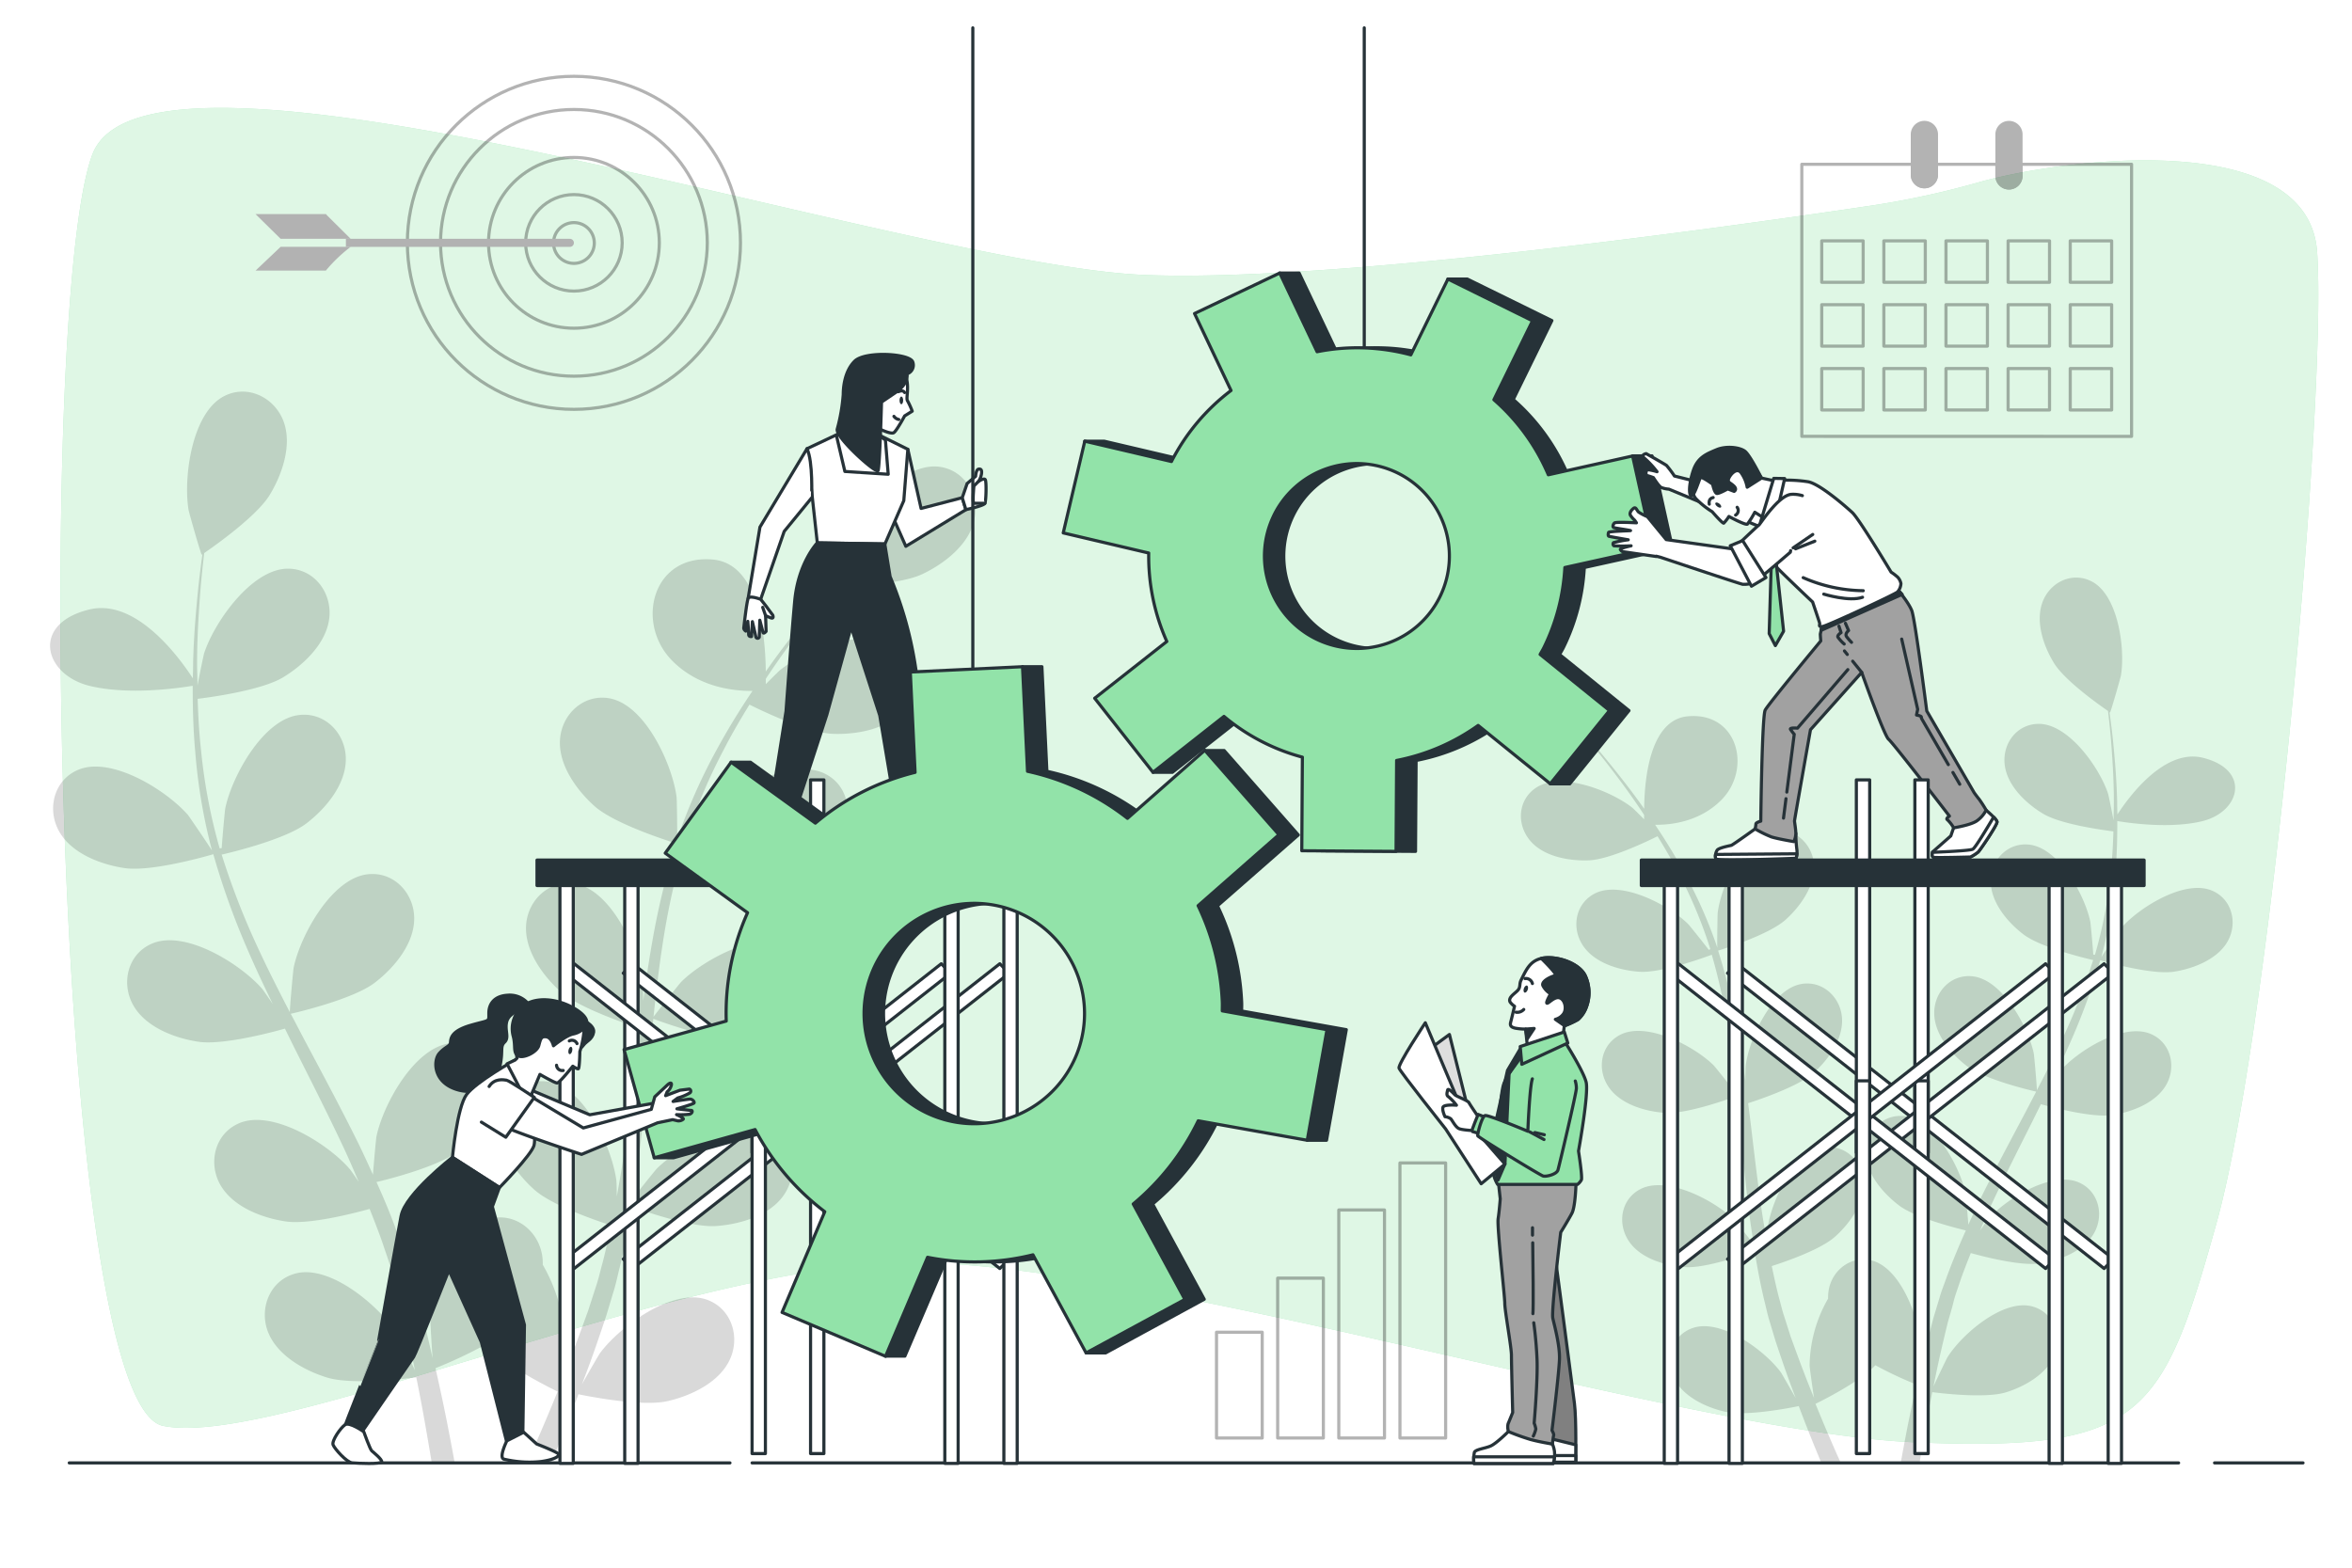 <svg class="animated" id="freepik_stories-forming-team-leadership" xmlns="http://www.w3.org/2000/svg" viewBox="0 0 750 500" version="1.1" xmlns:xlink="http://www.w3.org/1999/xlink" xmlns:svgjs="http://svgjs.com/svgjs"><style>svg#freepik_stories-forming-team-leadership:not(.animated) .animable {opacity: 0;}svg#freepik_stories-forming-team-leadership.animated #freepik--Calendar--inject-197 {animation: 1.5s Infinite  linear heartbeat;animation-delay: 0s;}svg#freepik_stories-forming-team-leadership.animated #freepik--Chart--inject-197 {animation: 1.5s Infinite  linear shake;animation-delay: 0s;}svg#freepik_stories-forming-team-leadership.animated #freepik--Target--inject-197 {animation: 1.5s Infinite  linear shake;animation-delay: 0s;}svg#freepik_stories-forming-team-leadership.animated #freepik--Gears--inject-197 {animation: 6s Infinite  linear wind;animation-delay: 0s;}            @keyframes heartbeat {                0% {                    transform: scale(1);                }                10% {                    transform: scale(1.1);                }                30% {                    transform: scale(1);                }                40% {                    transform: scale(1);                }                50% {                    transform: scale(1.1);                }                60% {                    transform: scale(1);                }                100% {                    transform: scale(1);                }            }                    @keyframes shake {                10%, 90% {                    transform: translate3d(-1px, 0, 0);                  }                  20%, 80% {                    transform: translate3d(2px, 0, 0);                  }                  30%, 50%, 70% {                    transform: translate3d(-4px, 0, 0);                  }                  40%, 60% {                    transform: translate3d(4px, 0, 0);                  }            }                    @keyframes wind {                0% {                    transform: rotate( 0deg );                }                25% {                    transform: rotate( 1deg );                }                75% {                    transform: rotate( -1deg );                }            }        </style><g id="freepik--background-simple--inject-197" class="animable" style="transform-origin: 379.261px 247.446px;"><path d="M631.07,58.11a274.72,274.72,0,0,1-34.19,7.44c-52.46,7.81-173.38,24.54-232,22.14C288.8,84.57,47.69,1.38,29.48,49.21S16.62,447.48,52,454.76s160.74-49.91,234.68-52S537.42,456.84,610.28,460s79.3-8.32,96.45-69.67S742.09,127.2,738.88,80.41C736.14,40.63,658.31,50.44,631.07,58.11Z" style="fill: rgb(146, 227, 169); transform-origin: 379.261px 247.446px;" id="el4ptrhvf5hon" class="animable"></path><g id="elmiwr5j6ph3"><path d="M631.07,58.11a274.72,274.72,0,0,1-34.19,7.44c-52.46,7.81-173.38,24.54-232,22.14C288.8,84.57,47.69,1.38,29.48,49.21S16.62,447.48,52,454.76s160.74-49.91,234.68-52S537.42,456.84,610.28,460s79.3-8.32,96.45-69.67S742.09,127.2,738.88,80.41C736.14,40.63,658.31,50.44,631.07,58.11Z" style="fill: rgb(255, 255, 255); opacity: 0.7; transform-origin: 379.261px 247.446px;" class="animable"></path></g></g><g id="freepik--Plants--inject-197" class="animable animator-active" style="transform-origin: 364.351px 295.776px;"><g id="elw5pqcd616pc"><path d="M28.76,218.8c12.33,2.93,27.91.72,32.69-.08,0,6.62.14,13.59.79,20.84a178.47,178.47,0,0,0,5.27,31.37c0,.12.08.25.11.37C65.8,268.43,60.43,260.59,60,260c-6.77-7.83-24.46-19-35.13-14.45-7.69,3.27-9.94,12.47-6.08,19.49,3.94,7.17,13.38,10.72,21,11.84,8.63,1.25,26.79-4,28.23-4.44A243.26,243.26,0,0,0,79,303c2.5,5.78,5.2,11.53,8,17.25-1.65-2.42-3.15-4.58-3.39-4.86-6.78-7.83-24.47-19-35.14-14.44-7.68,3.26-9.93,12.47-6.07,19.49,3.94,7.17,13.37,10.72,21,11.83s23.34-3,27.45-4.21c1.08,2.19,2.15,4.39,3.24,6.57,5.26,10.47,10.55,20.89,15.43,31.28,1.72,3.66,3.28,7.32,4.86,11-1.48-2.16-2.74-4-3-4.21-6.77-7.83-24.46-19-35.13-14.45-7.68,3.27-9.94,12.47-6.08,19.49,4,7.18,13.38,10.72,21,11.84,7.41,1.08,21.82-2.65,26.7-4,1.5,3.8,3,7.6,4.29,11.35.82,2.58,1.79,5,2.46,7.65s1.44,5.17,2.16,7.71c1.18,4.95,2.44,10.06,3.48,14.92.75,3.37,1.39,6.6,2.06,9.86-1.67-3.67-5.09-10.77-5.45-11.33-5.5-8.76-21.3-22.46-32.53-19.59-8.1,2.06-11.72,10.81-9,18.34,2.81,7.69,11.6,12.62,19,14.88,8.14,2.49,26.16.22,28.41-.08,1.08,5.38,2.08,10.63,2.94,15.6q1.08,6.12,2,11.75H145q-1.11-6.19-2.45-13c-1.08-5.48-2.34-11.3-3.68-17.27a149.73,149.73,0,0,0,15.85-7.46c5.93,6.43,21.13,14,23.1,14.9-2.07,5.09-4.13,10-6.15,14.64-1.23,2.84-2.44,5.55-3.63,8.2h7.67c.76-1.81,1.52-3.64,2.29-5.53,2.12-5.16,4.29-10.71,6.46-16.43,2.18.45,20,4.08,28.34,2.2,7.54-1.7,16.67-6,20-13.43,3.3-7.3.34-16.3-7.57-19-11-3.69-27.77,8.79-33.91,17.12-.36.49-3.7,6.26-5.75,9.94.88-2.34,1.75-4.61,2.62-7,1.75-4.78,3.36-9.6,5.11-14.79q1.14-3.8,2.3-7.67c.82-2.54,1.36-5.34,2.06-8,1.5-6.27,2.71-12.7,3.78-19.21,4.19,1.52,19.15,6.73,26.9,6.18s17.38-3.37,21.85-10.23c4.37-6.71,2.81-16.06-4.61-19.89-10.31-5.31-28.78,4.48-36.11,11.79-.46.45-5.14,6.28-7.64,9.53.61-3.91,1.25-7.82,1.74-11.8,1.43-11.49,2.51-23.17,3.65-34.82.34-3.56.73-7.11,1.11-10.67,1.48.56,19.12,7.13,27.8,6.52,7.71-.54,17.39-3.38,21.85-10.23s2.82-16.07-4.61-19.89c-10.3-5.32-28.77,4.48-36.11,11.78-.55.55-7.26,9-8.87,11.17.83-7.83,1.73-15.63,2.92-23.27a241.66,241.66,0,0,1,6.69-30.62c.69.26,19.07,7.2,28,6.58,7.71-.54,17.39-3.38,21.85-10.24,4.37-6.71,2.81-16.06-4.61-19.88-10.3-5.32-28.77,4.48-36.11,11.78-.48.48-5.6,6.87-8,10l-.59-.3a176.78,176.78,0,0,1,12.16-29.07c2.64-5.16,5.45-9.94,8.29-14.54,3.29,1.65,18.41,9,26.47,9.31,7.73.31,17.65-1.44,22.85-7.77s4.56-15.65-2.4-20.27c-9.66-6.42-29.09,1.29-37.19,7.74-.3.25-2.34,2.26-4.53,4.46,0-.48,0-1,0-1.68.32-.5.65-1,1-1.5,4.85-7.3,9.74-13.69,14.11-19.31,2.52-3.18,4.86-6,7.07-8.62,4.07-.08,20.47-.57,27.65-3.94,7-3.29,15-9.42,16.69-17.42,1.66-7.84-3.17-16-11.47-16.89-11.53-1.24-25.22,14.55-29.44,24-.36.82-4.58,14.25-4.37,14.25h.25c-2.18,2.47-4.49,5.15-7,8.13-4.48,5.51-9.5,11.77-14.49,18.95-.1-11.15-2.07-34.3-16.78-35.7-19.43-1.85-25,20.34-12.95,32.37,8.43,8.43,19.57,9.58,25.49,9.52-3.73,5.55-7.47,11.53-11,18a179.46,179.46,0,0,0-12.92,29.07c0,.11-.06.24-.1.36.06-3.39-.09-12.89-.19-13.62-1.33-10.27-9.93-29.32-21.33-31.43-8.21-1.52-15.17,4.92-15.82,12.91-.67,8.15,5.24,16.31,11,21.47,6.5,5.8,24.55,11.43,26,11.87a242.05,242.05,0,0,0-7.62,31.49c-1.11,6.21-2,12.49-2.88,18.8,0-2.94-.1-5.57-.15-5.93-1.33-10.27-9.94-29.32-21.33-31.43-8.22-1.52-15.17,4.91-15.83,12.9-.67,8.16,5.25,16.32,11,21.47s21.14,10.33,25.2,11.63c-.29,2.42-.62,4.84-.91,7.26-1.39,11.64-2.72,23.25-4.39,34.61-.58,4-1.3,7.92-2,11.84,0-2.61-.09-4.81-.14-5.14-1.33-10.27-9.93-29.32-21.33-31.43-8.22-1.51-15.17,4.92-15.83,12.91-.66,8.15,5.25,16.32,11,21.47,5.58,5,19.65,9.82,24.48,11.39-.85,4-1.69,8-2.69,11.83-.74,2.6-1.27,5.16-2.16,7.73l-2.46,7.62c-1.75,4.79-3.51,9.74-5.33,14.37-1.24,3.22-2.48,6.28-3.72,9.36.63-4,1.69-11.79,1.71-12.45a53.27,53.27,0,0,0-7.14-25.92,16.24,16.24,0,0,0-.19-3c-1.28-7.91-8.71-13.79-16.78-11.64-11.2,3-18.31,22.65-18.84,33,0,.61.37,7.26.69,11.46-.56-2.44-1.08-4.81-1.69-7.31-1.18-5-2.49-9.87-3.89-15.16q-1.16-3.79-2.32-7.66c-.72-2.58-1.81-5.21-2.71-7.84C125.28,389,122.75,383,120.05,377c4.34-1,19.68-5,25.84-9.67s12.64-12.41,12.59-20.59c-.06-8-6.52-14.95-14.82-14-11.53,1.25-21.53,19.61-23.62,29.75-.13.63-.81,8.07-1.11,12.17-1.65-3.61-3.27-7.21-5.06-10.81-5.15-10.37-10.68-20.71-16.16-31-1.68-3.16-3.31-6.34-5-9.51,1.55-.35,19.89-4.61,26.79-9.91,6.14-4.7,12.64-12.4,12.58-20.59-.05-8-6.51-14.94-14.81-14-11.53,1.25-21.53,19.61-23.62,29.75-.16.76-1.13,11.47-1.24,14.21-3.63-7-7.18-14-10.4-21a241.53,241.53,0,0,1-11.32-29.23c.72-.16,19.88-4.51,27-9.94,6.14-4.7,12.64-12.4,12.58-20.59,0-8-6.51-14.94-14.81-14-11.53,1.25-21.53,19.61-23.62,29.75-.14.66-.88,8.83-1.15,12.72l-.65.07a177,177,0,0,1-5.9-31c-.65-5.76-.94-11.3-1.11-16.69,3.65-.45,20.32-2.67,27.22-6.85,6.61-4,13.93-10.94,14.77-19.08.82-8-4.84-15.57-13.19-15.59-11.59,0-23.55,17.13-26.74,27-.17.53-1.33,6.17-2.12,10.29,0-2.43-.13-4.95-.12-7.28,0-8.77.58-16.8,1.12-23.9.35-4,.74-7.68,1.14-11.09,3.36-2.3,16.76-11.77,20.89-18.53,4-6.6,7.31-16.13,4.31-23.74-2.94-7.46-11.47-11.6-18.88-7.76-10.3,5.32-13,26-11.31,36.26.15.88,4,14.42,4.22,14.3l.2-.14c-.45,3.27-.9,6.78-1.31,10.63-.71,7.1-1.44,15.14-1.65,23.94,0,1.62-.06,3.28-.08,5-4.42-6.81-18.36-25.91-33.42-21.86C9.82,199.15,14,215.29,28.76,218.8Z" style="opacity: 0.15; transform-origin: 163.503px 295.776px;" class="animable"></path></g><g id="elwewb0in5h8b"><path d="M702.16,261.93c-10.18,2.43-23,.6-27-.06,0,5.47-.12,11.23-.66,17.22a148.1,148.1,0,0,1-4.34,25.9c0,.1-.07.2-.1.3,1.51-2.36,5.94-8.84,6.33-9.3,5.6-6.46,20.21-15.67,29-11.92,6.35,2.69,8.21,10.29,5,16.09s-11.05,8.86-17.37,9.78c-7.12,1-22.12-3.31-23.31-3.67a200.43,200.43,0,0,1-9.1,25.17c-2.06,4.78-4.29,9.53-6.58,14.26,1.37-2,2.61-3.79,2.8-4,5.6-6.47,20.21-15.67,29-11.93,6.35,2.7,8.21,10.3,5,16.1s-11,8.85-17.37,9.77-19.27-2.51-22.66-3.47c-.9,1.8-1.78,3.62-2.68,5.42-4.34,8.64-8.72,17.26-12.74,25.83-1.43,3-2.71,6.05-4,9.08,1.21-1.78,2.25-3.27,2.43-3.48,5.6-6.47,20.21-15.67,29-11.93,6.35,2.7,8.21,10.3,5,16.1s-11,8.85-17.37,9.77c-6.12.89-18-2.19-22-3.31-1.24,3.14-2.49,6.28-3.54,9.38-.68,2.13-1.48,4.14-2,6.31s-1.19,4.27-1.78,6.37c-1,4.09-2,8.31-2.88,12.32-.62,2.79-1.15,5.46-1.7,8.14,1.38-3,4.2-8.88,4.5-9.35,4.55-7.24,17.59-18.55,26.87-16.18,6.68,1.7,9.67,8.93,7.4,15.15s-9.58,10.42-15.69,12.29c-6.72,2.05-21.61.18-23.46-.07-.9,4.45-1.72,8.78-2.43,12.88-.6,3.38-1.14,6.61-1.63,9.71h-6q.92-5.13,2-10.75c.89-4.52,1.93-9.33,3-14.26a122.81,122.81,0,0,1-13.09-6.16c-4.9,5.31-17.46,11.52-19.09,12.31,1.71,4.2,3.42,8.27,5.08,12.09,1,2.34,2,4.58,3,6.77H580.8q-.93-2.24-1.89-4.57c-1.75-4.26-3.54-8.84-5.33-13.57-1.81.38-16.54,3.37-23.41,1.82-6.23-1.41-13.77-4.93-16.56-11.09s-.29-13.46,6.25-15.66c9.08-3.05,22.93,7.26,28,14.14.3.41,3,5.17,4.74,8.21-.72-1.94-1.44-3.81-2.16-5.81-1.45-3.95-2.78-7.93-4.22-12.21q-.94-3.13-1.9-6.34c-.68-2.1-1.12-4.41-1.7-6.63-1.24-5.18-2.24-10.49-3.12-15.87-3.46,1.26-15.82,5.56-22.21,5.11s-14.36-2.79-18-8.45-2.33-13.26,3.81-16.43c8.5-4.38,23.76,3.71,29.82,9.74.38.37,4.24,5.19,6.31,7.87-.51-3.23-1-6.45-1.44-9.74-1.18-9.5-2.08-19.14-3-28.76-.29-2.95-.61-5.88-.92-8.82-1.22.47-15.8,5.89-23,5.39-6.37-.45-14.36-2.79-18.05-8.45s-2.32-13.27,3.81-16.43c8.5-4.39,23.76,3.7,29.82,9.73.46.46,6,7.4,7.33,9.23-.69-6.47-1.43-12.91-2.42-19.22a201.15,201.15,0,0,0-5.51-25.29c-.58.22-15.76,5.95-23.1,5.43-6.37-.44-14.36-2.78-18.05-8.45S502.37,288.2,508.5,285c8.51-4.39,23.76,3.7,29.82,9.73.4.39,4.63,5.67,6.58,8.23l.49-.25a146.29,146.29,0,0,0-10-24c-2.18-4.26-4.5-8.21-6.84-12-2.72,1.36-15.21,7.42-21.87,7.69-6.38.25-14.58-1.2-18.87-6.42s-3.76-12.93,2-16.74c8-5.3,24,1.07,30.72,6.39.25.2,1.93,1.86,3.74,3.68,0-.4,0-.86,0-1.39l-.8-1.23c-4-6-8-11.31-11.66-16-2.08-2.63-4-5-5.84-7.12-3.36-.06-16.91-.47-22.83-3.25s-12.39-7.78-13.79-14.39,2.62-13.22,9.48-13.95c9.52-1,20.83,12,24.31,19.83.3.67,3.78,11.77,3.61,11.77h-.2c1.8,2,3.7,4.26,5.74,6.72,3.7,4.55,7.84,9.73,12,15.65.08-9.2,1.71-28.33,13.86-29.49,16-1.52,20.62,16.81,10.69,26.74-7,7-16.16,7.91-21.05,7.86,3.08,4.59,6.17,9.53,9.05,14.88a147,147,0,0,1,10.67,24c0,.09.05.2.09.3-.05-2.81.07-10.65.15-11.25,1.1-8.48,8.2-24.22,17.62-26,6.78-1.25,12.53,4.06,13.07,10.66s-4.34,13.48-9.1,17.73c-5.37,4.8-20.28,9.44-21.47,9.81a200.32,200.32,0,0,1,6.3,26c.92,5.12,1.68,10.31,2.38,15.52,0-2.43.08-4.6.12-4.9,1.1-8.48,8.21-24.21,17.62-25.95,6.78-1.26,12.53,4.06,13.07,10.65.55,6.74-4.33,13.48-9.1,17.73s-17.46,8.54-20.82,9.61c.25,2,.52,4,.76,6,1.15,9.61,2.25,19.2,3.62,28.58.48,3.3,1.08,6.54,1.66,9.78,0-2.16.08-4,.12-4.25,1.1-8.48,8.2-24.21,17.62-25.95,6.78-1.26,12.53,4.06,13.07,10.65s-4.34,13.48-9.1,17.74-16.23,8.11-20.22,9.4c.7,3.3,1.4,6.61,2.22,9.78.62,2.15,1.06,4.26,1.79,6.38l2,6.3c1.44,3.95,2.9,8,4.4,11.86,1,2.66,2.05,5.19,3.07,7.73-.52-3.29-1.39-9.74-1.41-10.28a44,44,0,0,1,5.9-21.4,14.05,14.05,0,0,1,.16-2.51c1-6.53,7.19-11.39,13.85-9.61,9.26,2.46,15.12,18.7,15.56,27.24,0,.5-.3,6-.57,9.46.47-2,.9-4,1.4-6,1-4.1,2.06-8.15,3.22-12.52l1.91-6.33c.59-2.13,1.49-4.3,2.24-6.47,1.83-5,3.92-10,6.15-15-3.58-.85-16.26-4.08-21.35-8S595,374.33,595,367.58s5.38-12.35,12.24-11.6c9.52,1,17.78,16.19,19.51,24.57.1.52.67,6.66.91,10.05,1.36-3,2.71-6,4.18-8.93,4.25-8.56,8.83-17.1,13.35-25.64,1.39-2.62,2.74-5.24,4.1-7.86-1.28-.29-16.42-3.81-22.12-8.18-5.07-3.89-10.44-10.25-10.39-17s5.38-12.34,12.23-11.6c9.52,1,17.78,16.2,19.51,24.57.13.63.93,9.48,1,11.74,3-5.77,5.93-11.55,8.59-17.36a197.9,197.9,0,0,0,9.35-24.14c-.6-.13-16.42-3.73-22.26-8.21-5.07-3.88-10.44-10.24-10.39-17s5.38-12.35,12.24-11.6c9.52,1,17.77,16.19,19.5,24.57.12.55.73,7.29.95,10.5l.54.06A145.17,145.17,0,0,0,673,278.94c.54-4.75.78-9.33.92-13.78-3-.37-16.78-2.2-22.48-5.66-5.46-3.3-11.5-9-12.2-15.76s4-12.86,10.89-12.87c9.57,0,19.45,14.15,22.09,22.28.14.44,1.1,5.1,1.75,8.5,0-2,.1-4.09.09-6,0-7.24-.47-13.87-.92-19.73-.28-3.34-.61-6.35-.94-9.16-2.77-1.9-13.84-9.72-17.25-15.31s-6-13.32-3.56-19.6,9.47-9.58,15.6-6.41c8.5,4.39,10.74,21.51,9.33,30-.12.73-3.33,11.91-3.48,11.81l-.17-.12c.38,2.7.75,5.6,1.09,8.78.58,5.87,1.18,12.5,1.35,19.77,0,1.34.06,2.71.08,4.09,3.64-5.63,15.16-21.4,27.59-18C717.81,245.71,714.34,259,702.16,261.93Z" style="opacity: 0.15; transform-origin: 590.902px 325.409px;" class="animable"></path></g></g><g id="freepik--Calendar--inject-197" class="animable" style="transform-origin: 627.135px 89.108px;"><g id="eluhqlke1y97f"><g style="opacity: 0.3; transform-origin: 627.135px 89.108px;" class="animable"><path d="M679.71,52.4v86.77H574.56V52.4H609.8v3.51a3.85,3.85,0,0,0,7.69,0V52.4h19.29v3.51a3.84,3.84,0,1,0,7.67,0V52.4Z" style="fill: none; stroke: rgb(0, 0, 0); stroke-linecap: round; stroke-linejoin: round; transform-origin: 627.135px 95.785px;" id="elceosm8mrk65" class="animable"></path><rect x="580.91" y="76.82" width="13.21" height="13.21" style="fill: none; stroke: rgb(0, 0, 0); stroke-linecap: round; stroke-linejoin: round; transform-origin: 587.515px 83.425px;" id="elm9a72yu1y3q" class="animable"></rect><rect x="600.72" y="76.82" width="13.21" height="13.21" style="fill: none; stroke: rgb(0, 0, 0); stroke-linecap: round; stroke-linejoin: round; transform-origin: 607.325px 83.425px;" id="el55q99gzfkuq" class="animable"></rect><rect x="620.53" y="76.82" width="13.21" height="13.21" style="fill: none; stroke: rgb(0, 0, 0); stroke-linecap: round; stroke-linejoin: round; transform-origin: 627.135px 83.425px;" id="eltlqc3aryysb" class="animable"></rect><rect x="640.34" y="76.82" width="13.21" height="13.21" style="fill: none; stroke: rgb(0, 0, 0); stroke-linecap: round; stroke-linejoin: round; transform-origin: 646.945px 83.425px;" id="elrb1uztsemfq" class="animable"></rect><rect x="660.15" y="76.82" width="13.21" height="13.21" style="fill: none; stroke: rgb(0, 0, 0); stroke-linecap: round; stroke-linejoin: round; transform-origin: 666.755px 83.425px;" id="elefwk91wuf5" class="animable"></rect><rect x="580.91" y="97.18" width="13.21" height="13.21" style="fill: none; stroke: rgb(0, 0, 0); stroke-linecap: round; stroke-linejoin: round; transform-origin: 587.515px 103.785px;" id="el5p1mtvusor" class="animable"></rect><rect x="600.72" y="97.18" width="13.21" height="13.21" style="fill: none; stroke: rgb(0, 0, 0); stroke-linecap: round; stroke-linejoin: round; transform-origin: 607.325px 103.785px;" id="elcs5gfl10fz4" class="animable"></rect><rect x="620.53" y="97.18" width="13.21" height="13.21" style="fill: none; stroke: rgb(0, 0, 0); stroke-linecap: round; stroke-linejoin: round; transform-origin: 627.135px 103.785px;" id="el8eus5dnd8za" class="animable"></rect><rect x="640.34" y="97.18" width="13.21" height="13.21" style="fill: none; stroke: rgb(0, 0, 0); stroke-linecap: round; stroke-linejoin: round; transform-origin: 646.945px 103.785px;" id="elcx771i7e98" class="animable"></rect><rect x="660.15" y="97.18" width="13.21" height="13.21" style="fill: none; stroke: rgb(0, 0, 0); stroke-linecap: round; stroke-linejoin: round; transform-origin: 666.755px 103.785px;" id="elxusjuv6wqb9" class="animable"></rect><rect x="580.91" y="117.54" width="13.21" height="13.21" style="fill: none; stroke: rgb(0, 0, 0); stroke-linecap: round; stroke-linejoin: round; transform-origin: 587.515px 124.145px;" id="elcxlpz1vmaeh" class="animable"></rect><rect x="600.72" y="117.54" width="13.21" height="13.21" style="fill: none; stroke: rgb(0, 0, 0); stroke-linecap: round; stroke-linejoin: round; transform-origin: 607.325px 124.145px;" id="elm4o7k75qoca" class="animable"></rect><rect x="620.53" y="117.54" width="13.21" height="13.21" style="fill: none; stroke: rgb(0, 0, 0); stroke-linecap: round; stroke-linejoin: round; transform-origin: 627.135px 124.145px;" id="elev20fyd992w" class="animable"></rect><rect x="640.34" y="117.54" width="13.21" height="13.21" style="fill: none; stroke: rgb(0, 0, 0); stroke-linecap: round; stroke-linejoin: round; transform-origin: 646.945px 124.145px;" id="elkn95ikdsl2" class="animable"></rect><rect x="660.15" y="117.54" width="13.21" height="13.21" style="fill: none; stroke: rgb(0, 0, 0); stroke-linecap: round; stroke-linejoin: round; transform-origin: 666.755px 124.145px;" id="eltofbza67k3j" class="animable"></rect><path d="M617.49,42.7V55.91a3.85,3.85,0,0,1-7.69,0V42.7a3.85,3.85,0,0,1,7.69,0Z" style="stroke: rgb(0, 0, 0); stroke-linecap: round; stroke-linejoin: round; transform-origin: 613.645px 49.305px;" id="elnkfxrtgzl1n" class="animable"></path><path d="M644.45,42.7V55.91a3.84,3.84,0,1,1-7.67,0V42.7a3.84,3.84,0,0,1,7.67,0Z" style="stroke: rgb(0, 0, 0); stroke-linecap: round; stroke-linejoin: round; transform-origin: 640.615px 49.501px;" id="el2qdtahrdzdk" class="animable"></path></g></g></g><g id="freepik--Chart--inject-197" class="animable" style="transform-origin: 424.45px 414.775px;"><g id="elrtiq8lqq4lp"><g style="opacity: 0.3; transform-origin: 424.45px 414.775px;" class="animable"><rect x="387.92" y="424.9" width="14.57" height="33.74" style="fill: none; stroke: rgb(0, 0, 0); stroke-linecap: round; stroke-linejoin: round; transform-origin: 395.205px 441.77px;" id="elff7cpcbr8aw" class="animable"></rect><rect x="407.42" y="407.65" width="14.57" height="50.99" style="fill: none; stroke: rgb(0, 0, 0); stroke-linecap: round; stroke-linejoin: round; transform-origin: 414.705px 433.145px;" id="elignms45qd8p" class="animable"></rect><rect x="426.91" y="385.91" width="14.57" height="72.73" style="fill: none; stroke: rgb(0, 0, 0); stroke-linecap: round; stroke-linejoin: round; transform-origin: 434.195px 422.275px;" id="elp8zpklqylj" class="animable"></rect><rect x="446.41" y="370.91" width="14.57" height="87.73" style="fill: none; stroke: rgb(0, 0, 0); stroke-linecap: round; stroke-linejoin: round; transform-origin: 453.695px 414.775px;" id="elk2lg6r6xpoo" class="animable"></rect></g></g></g><g id="freepik--Target--inject-197" class="animable" style="transform-origin: 167.417px 77.45px;"><g id="elta7eqx4kkgq"><g style="opacity: 0.3; transform-origin: 183.01px 77.45px;" class="animable"><g id="elrqk85bnfdz"><circle cx="183.01" cy="77.45" r="53.11" style="fill: none; stroke: rgb(0, 0, 0); stroke-miterlimit: 10; transform-origin: 183.01px 77.45px; transform: rotate(-65.54deg);" class="animable"></circle></g><g id="elfyiz2x171dp"><circle cx="183.01" cy="77.45" r="42.53" style="fill: none; stroke: rgb(0, 0, 0); stroke-miterlimit: 10; transform-origin: 183.01px 77.45px; transform: rotate(-45deg);" class="animable"></circle></g><g id="el5hlhqxqw4ej"><circle cx="183.01" cy="77.45" r="27.23" style="fill: none; stroke: rgb(0, 0, 0); stroke-miterlimit: 10; transform-origin: 183.01px 77.45px; transform: rotate(-45deg);" class="animable"></circle></g><g id="elolbxb382lu"><circle cx="183.01" cy="77.45" r="15.39" style="fill: none; stroke: rgb(0, 0, 0); stroke-miterlimit: 10; transform-origin: 183.01px 77.45px; transform: rotate(-45deg);" class="animable"></circle></g><path d="M189.51,77.45A6.5,6.5,0,1,0,183,84,6.5,6.5,0,0,0,189.51,77.45Z" style="fill: none; stroke: rgb(0, 0, 0); stroke-miterlimit: 10; transform-origin: 183.01px 77.5px;" id="el0v4n7q11jhwq" class="animable"></path></g></g><path d="M181.73,78.74H110.3V76.17h71.43A1.28,1.28,0,0,1,183,77.45h0A1.28,1.28,0,0,1,181.73,78.74Z" style="fill: rgb(178, 178, 178); transform-origin: 146.65px 77.455px;" id="elgr3jjh4mnkm" class="animable"></path><polygon points="103.95 68.29 104.35 68.75 111.81 76.16 89.48 76.16 81.49 68.29 103.95 68.29" style="fill: rgb(178, 178, 178); transform-origin: 96.65px 72.225px;" id="el0igdnysq7m" class="animable"></polygon><path d="M81.49,86.31l8-7.59h22.34a47.79,47.79,0,0,0-7.93,7.59Z" style="fill: rgb(178, 178, 178); transform-origin: 96.66px 82.515px;" id="elnof36efokmh" class="animable"></path></g><g id="freepik--Floor--inject-197" class="animable" style="transform-origin: 378.23px 466.58px;"><line x1="706.17" y1="466.58" x2="734.38" y2="466.58" style="fill: none; stroke: rgb(38, 50, 56); stroke-linecap: round; stroke-linejoin: round; transform-origin: 720.275px 466.58px;" id="elusihm12ga7" class="animable"></line><line x1="239.82" y1="466.58" x2="694.71" y2="466.58" style="fill: none; stroke: rgb(38, 50, 56); stroke-linecap: round; stroke-linejoin: round; transform-origin: 467.265px 466.58px;" id="elb7slcewgqx" class="animable"></line><line x1="22.08" y1="466.58" x2="232.77" y2="466.58" style="fill: none; stroke: rgb(38, 50, 56); stroke-linecap: round; stroke-linejoin: round; transform-origin: 127.425px 466.58px;" id="el3syf3qfqlwu" class="animable"></line></g><g id="freepik--character-3--inject-197" class="animable" style="transform-origin: 476.406px 386.104px;"><path d="M496.09,402.17l2.38,18s2.91,22.24,3.58,27.4.39,18.79.39,18.79H492.25l-.13-19.19.26-32.82Z" style="fill: gray; stroke: rgb(38, 50, 56); stroke-linecap: round; stroke-linejoin: round; transform-origin: 497.309px 434.265px;" id="elvawz5ikecg" class="animable"></path><path d="M502.49,460.82c0,3.16-.05,5.54-.05,5.54H492.25l-.05-8.06Z" style="fill: rgb(255, 255, 255); stroke: rgb(38, 50, 56); stroke-linecap: round; stroke-linejoin: round; transform-origin: 497.345px 462.33px;" id="els8wbu7h18ks" class="animable"></path><path d="M502.47,464.25c0,.87,0,1.53,0,1.86v.14h0v.1H492.25v-2.11Z" style="fill: rgb(255, 255, 255); stroke: rgb(38, 50, 56); stroke-linecap: round; stroke-linejoin: round; transform-origin: 497.36px 465.295px;" id="elaa4dw459k" class="animable"></path><path d="M481,456.57s-3.84,3.84-5.69,4.63-4.76,1.06-5.16,2a11.24,11.24,0,0,0-.13,3.57H495.3a10.61,10.61,0,0,0,.39-3.84,9,9,0,0,0-.66-2.38S482.59,456.44,481,456.57Z" style="fill: rgb(255, 255, 255); stroke: rgb(38, 50, 56); stroke-linecap: round; stroke-linejoin: round; transform-origin: 482.83px 461.669px;" id="elxa1qb11a3zf" class="animable"></path><path d="M495.3,466.76H470a18.94,18.94,0,0,1-.08-2.12H495.7A13,13,0,0,1,495.3,466.76Z" style="fill: rgb(255, 255, 255); stroke: rgb(38, 50, 56); stroke-linecap: round; stroke-linejoin: round; transform-origin: 482.808px 465.7px;" id="elufc5s8ztwt" class="animable"></path><path d="M502.58,376.63s-.14,8.07-1.33,10.32-3.57,6.09-3.57,6.09-3.05,25-2.52,27.4,2.25,8.6,2.12,13-2.38,22.76-2.38,22.76.66,1.19.53,1.59-.4,2.78-.4,2.78-4.1-.66-7-1.46a71.42,71.42,0,0,1-7-2.51,4.5,4.5,0,0,1-.13-2.52c.4-.92,1.46-3.57,1.46-3.57s-.4-15.62-.4-18.26-2.12-14.17-2.12-16.55-2.51-24.48-2.12-27,.67-6.35.67-6.35l-.67-6Z" style="fill: rgb(161, 161, 161); stroke: rgb(38, 50, 56); stroke-linecap: round; stroke-linejoin: round; transform-origin: 490.129px 418.46px;" id="eltyp9jn1mddf" class="animable"></path><path d="M488.75,396.38c.1,7.28.25,20.51.06,22.6" style="fill: none; stroke: rgb(38, 50, 56); stroke-linecap: round; stroke-linejoin: round; transform-origin: 488.826px 407.68px;" id="elkolobvd8od" class="animable"></path><path d="M488.68,391.58s0,.9,0,2.36" style="fill: none; stroke: rgb(38, 50, 56); stroke-linecap: round; stroke-linejoin: round; transform-origin: 488.68px 392.76px;" id="el9sbzm8z767n" class="animable"></path><path d="M489.08,421.89s.79,5.3,1.05,11.78-.92,20.25-.92,20.25a8.32,8.32,0,0,1,.53,1.85,10.48,10.48,0,0,1-.8,2.25" style="fill: none; stroke: rgb(38, 50, 56); stroke-linecap: round; stroke-linejoin: round; transform-origin: 489.554px 439.955px;" id="el8endz66askh" class="animable"></path><path d="M499,332.27s5.87,9.21,6.78,12.85-2.43,22-2.43,22,1.32,8.4.91,9.21a4.65,4.65,0,0,1-1.21,1.42h-25.5a10.81,10.81,0,0,1-1.22-2.93,8.73,8.73,0,0,1,.2-3.85c.51-1.72,1.72-21.46,2.94-25.1S486,335.51,486,335.51Z" style="fill: rgb(146, 227, 169); stroke: rgb(38, 50, 56); stroke-linecap: round; stroke-linejoin: round; transform-origin: 491.07px 355.01px;" id="elxptc6j91xi" class="animable"></path><path d="M481.4,318.84c.17-1.24,2.14-2.29,2.8-3.24s.27-1.84.8-2.92c1.58-3.17,2.77-6.13,6.47-7,4.6-1,11.8,1.32,13.94,5.35a12.9,12.9,0,0,1,.52,9.94,9.87,9.87,0,0,1-2.68,4.15c-.37.33-4.46,2.24-4.42,2l-.41,3.24L487,333.28l-.51-5.06a18.92,18.92,0,0,1-3.34-.3c-1.31-.31-1.72-.81-1.42-1.93s1.22-5.06,1.22-5.06a5.69,5.69,0,0,1-1.4-1.32A1.22,1.22,0,0,1,481.4,318.84Z" style="fill: rgb(255, 255, 255); stroke: rgb(38, 50, 56); stroke-linecap: round; stroke-linejoin: round; transform-origin: 494.037px 319.364px;" id="el8asrcl0wctw" class="animable"></path><path d="M485.92,315.26c-.2.62-.09,1.21.24,1.32s.78-.3,1-.92.1-1.21-.24-1.32S486.13,314.64,485.92,315.26Z" style="fill: rgb(38, 50, 56); transform-origin: 486.546px 315.46px;" id="elihhimnewyvb" class="animable"></path><path d="M488.65,313.69a2.12,2.12,0,0,0-2.37-1.58" style="fill: none; stroke: rgb(38, 50, 56); stroke-linecap: round; stroke-linejoin: round; transform-origin: 487.465px 312.888px;" id="ellq5lbpkbh8" class="animable"></path><path d="M483.43,322.84a2.78,2.78,0,0,0,2.46-.88" style="fill: none; stroke: rgb(38, 50, 56); stroke-linecap: round; stroke-linejoin: round; transform-origin: 484.66px 322.415px;" id="elyspgpcmly4d" class="animable"></path><path d="M498.6,323.3c1-1.49.5-4.31-1.16-5s-3.65,1.83-4.14,1.66,1.16-3,1.16-3a6.33,6.33,0,0,1-2.49-2.66c-.5-1.49,3-3,4-3.15s-4.48-5.48-4.48-5.48c4.6-1,11.8,1.32,13.94,5.35a12.9,12.9,0,0,1,.52,9.94,9.87,9.87,0,0,1-2.68,4.15,25.86,25.86,0,0,1-4.22,2h-.2l-2.88-2A4.55,4.55,0,0,0,498.6,323.3Z" style="fill: rgb(38, 50, 56); stroke: rgb(38, 50, 56); stroke-linecap: round; stroke-linejoin: round; transform-origin: 499.097px 316.274px;" id="elo5julpui0j" class="animable"></path><polygon points="485.14 336.95 481.21 342.41 479.9 371.23 477.69 376.36 474.88 367.08 480.71 341.38 484.71 334.62 485.14 336.95" style="fill: rgb(38, 50, 56); stroke: rgb(38, 50, 56); stroke-linecap: round; stroke-linejoin: round; transform-origin: 480.01px 355.49px;" id="elijassal53n" class="animable"></polygon><polygon points="498.83 329.13 484.76 333.79 485.27 339.45 499.94 332.67 498.83 329.13" style="fill: rgb(146, 227, 169); stroke: rgb(38, 50, 56); stroke-linecap: round; stroke-linejoin: round; transform-origin: 492.35px 334.29px;" id="elcqm9ny9b1" class="animable"></polygon><polygon points="486.48 328.22 489.21 328.02 486.99 331.36 486.48 328.22" style="fill: rgb(38, 50, 56); stroke: rgb(38, 50, 56); stroke-linecap: round; stroke-linejoin: round; transform-origin: 487.845px 329.69px;" id="elp84h43usvme" class="animable"></polygon><polygon points="448.53 339.96 462.19 329.94 468.77 356.36 466.75 358.58 448.53 339.96" style="fill: rgb(222, 222, 222); stroke: rgb(38, 50, 56); stroke-linecap: round; stroke-linejoin: round; transform-origin: 458.65px 344.26px;" id="elnrjx1cd372j" class="animable"></polygon><path d="M454.5,326.2,467.45,357l12.45,14.27-7.59,6.28L461,360.1s-14.47-18.22-14.88-19.43S454.5,326.2,454.5,326.2Z" style="fill: rgb(255, 255, 255); stroke: rgb(38, 50, 56); stroke-linecap: round; stroke-linejoin: round; transform-origin: 463.003px 351.875px;" id="elk1cixjp9wdo" class="animable"></path><path d="M478.37,358.3l-7.47-2.82s-2.16-3.15-2.49-3.81-4-2-4.48-2.49-2.15-2.32-2.32-1.49-.5,1.65.33,2.15a16.18,16.18,0,0,1,2.49,2.66s-4-.34-4.31.66.66,3,.66,3a4,4,0,0,1,1.83.66c.49.5,1.49,2.65,2.65,3.15s5.31.67,5.31.67l4.64,3.64Z" style="fill: rgb(255, 255, 255); stroke: rgb(38, 50, 56); stroke-linecap: round; stroke-linejoin: round; transform-origin: 469.214px 355.879px;" id="elk6sbaobjcn7" class="animable"></path><path d="M473.52,356.26l-2.19-.82s-2.18,5.33-2,5.39l2.25.69Z" style="fill: rgb(146, 227, 169); stroke: rgb(38, 50, 56); stroke-linecap: round; stroke-linejoin: round; transform-origin: 471.42px 358.48px;" id="elbqnrofyqtnd" class="animable"></path><path d="M502.32,344.78a7.8,7.8,0,0,1,.35,2.37c-.1,1.92-5.46,24.59-5.87,26s-3.74,2.22-4.75,1.92-20.62-12.29-20.82-12.8,1.31-6.16,2.32-6.47,13.64,5,13.64,5,.57-14.23,1.44-16.71" style="fill: rgb(146, 227, 169); stroke: rgb(38, 50, 56); stroke-linecap: round; stroke-linejoin: round; transform-origin: 486.941px 359.611px;" id="elufbl2ee0usd" class="animable"></path><line x1="487.8" y1="361.01" x2="492.35" y2="363.44" style="fill: none; stroke: rgb(38, 50, 56); stroke-linecap: round; stroke-linejoin: round; transform-origin: 490.075px 362.225px;" id="ellf510fhg5y9" class="animable"></line><line x1="492.45" y1="361.92" x2="489.42" y2="361.21" style="fill: none; stroke: rgb(38, 50, 56); stroke-linecap: round; stroke-linejoin: round; transform-origin: 490.935px 361.565px;" id="eldpyn9jld89m" class="animable"></line></g><g id="freepik--character-2--inject-197" class="animable" style="transform-origin: 251.4px 289.889px;"><polygon points="289.49 143.3 293.71 162.16 306.84 158.74 308 162.56 288.85 174.24 284.7 164.83 289.49 143.3" style="fill: rgb(255, 255, 255); stroke: rgb(38, 50, 56); stroke-linecap: round; stroke-linejoin: round; transform-origin: 296.35px 158.77px;" id="elysz2x3ob62" class="animable"></polygon><polygon points="270.35 136.97 257.33 143.11 260.62 173.14 282.18 173.51 288.2 159.68 289.49 143.3 279.76 138.48 270.35 136.97" style="fill: rgb(255, 255, 255); stroke: rgb(38, 50, 56); stroke-linecap: round; stroke-linejoin: round; transform-origin: 273.41px 155.24px;" id="elirpqxdrz9z" class="animable"></polygon><path d="M266.74,139l2.67,11.37,13.82.89-.89-10.92-2.58-1.88S268.74,135.68,266.74,139Z" style="fill: rgb(255, 255, 255); stroke: rgb(38, 50, 56); stroke-linecap: round; stroke-linejoin: round; transform-origin: 274.985px 144.315px;" id="elutwwq4g7swq" class="animable"></path><path d="M281.79,114.82c2.89.39,5.57,1.82,6.68,4.24,1.81,3.92.3,7.85.91,8.75a24.88,24.88,0,0,1,1.51,3.33l-2.42,1.51s-2.55,4.74-3.45,5.34-4.4-1.12-4.4-1.12l-2.42,4.53-7.85-6.64,3.33-6.34s-3-5.74-1.51-9.36C273.58,115.67,277.88,114.3,281.79,114.82Z" style="fill: rgb(255, 255, 255); stroke: rgb(38, 50, 56); stroke-linecap: round; stroke-linejoin: round; transform-origin: 280.62px 128.057px;" id="elopzsbgj5bjd" class="animable"></path><path d="M288,127.7c0,.67-.26,1.22-.58,1.22s-.58-.55-.58-1.22.26-1.22.58-1.22S288,127,288,127.7Z" style="fill: rgb(38, 50, 56); transform-origin: 287.42px 127.7px;" id="elm24i6cxv3l" class="animable"></path><path d="M286.6,133.79a2.47,2.47,0,0,1-1.54-1" style="fill: rgb(255, 255, 255); stroke: rgb(38, 50, 56); stroke-linecap: round; stroke-linejoin: round; transform-origin: 285.83px 133.29px;" id="elyruyfklfmla" class="animable"></path><path d="M286.47,124.94s1.41-.77,2,.26" style="fill: rgb(255, 255, 255); stroke: rgb(38, 50, 56); stroke-linecap: round; stroke-linejoin: round; transform-origin: 287.47px 124.932px;" id="elzqf8pv1unu9" class="animable"></path><path d="M260.61,173.14s-6.08,6.36-7.19,18.54-2.77,35.15-2.77,35.15l-5.81,36.54,7.19.27,11.63-35.7,7.75-28,9.13,28.23,6,35.77,6.92-.83-.5-43.79-1.11-7.12a121.33,121.33,0,0,0-7.68-27.48l-.34-.83-1.7-10.42Z" style="fill: rgb(38, 50, 56); stroke: rgb(38, 50, 56); stroke-linecap: round; stroke-linejoin: round; transform-origin: 269.15px 218.54px;" id="elnu2klbvqqr" class="animable"></path><path d="M289.22,119.24s.73,3-3.69,6l-4.43,3s-.56,20.76-1.11,21.87-13.84-10.8-13-13.29a57.09,57.09,0,0,0,1.9-11c0-1.93.32-7.3,3.64-10.62s17.71-2.49,18.54.28A2.91,2.91,0,0,1,289.22,119.24Z" style="fill: rgb(38, 50, 56); stroke: rgb(38, 50, 56); stroke-linecap: round; stroke-linejoin: round; transform-origin: 279.097px 131.61px;" id="elu2aibhb1bg" class="animable"></path><path d="M257.33,143.11l-15,25-3.76,22.7,4,.31,7.49-21.63,8.74-10.69S259.31,147.14,257.33,143.11Z" style="fill: rgb(255, 255, 255); stroke: rgb(38, 50, 56); stroke-linecap: round; stroke-linejoin: round; transform-origin: 248.714px 167.115px;" id="elf2g0q4h9izf" class="animable"></path><path d="M246.41,196.18s-1.65-2.2-1.83-2.47-2-2.55-2-2.55-3.51-1.37-4-.31-1.31,8.7-1.4,9.34.64,1.1.64,1.1l.64-3.11s.27,3.2.27,4.11.91.73.91.73l.28-4.75s.91,3.84,1.09,4.75a.57.57,0,0,0,1.1.18c0-.27.18-5.38.18-5.38s.82,3.1,1,3.83,1-.29,1-.29l-.16-5s.43.22,1.62.68S246.41,196.18,246.41,196.18Z" style="fill: rgb(255, 255, 255); stroke: rgb(38, 50, 56); stroke-linecap: round; stroke-linejoin: round; transform-origin: 241.85px 197.005px;" id="elvtgs8duwnke" class="animable"></path><line x1="244.15" y1="196.41" x2="243.21" y2="193.71" style="fill: none; stroke: rgb(38, 50, 56); stroke-linecap: round; stroke-linejoin: round; transform-origin: 243.68px 195.06px;" id="elbfta4m6wfnc" class="animable"></line><path d="M306.84,158.74l1.56-4.53,2.7-2.29s.13-2.16.94-2.29,1.08.27.94,1.48a6.43,6.43,0,0,1-.94,2.43s1.75-1.22,2.15-.54.27,6.73-.13,7.54-6.06,2-6.06,2Z" style="fill: rgb(255, 255, 255); stroke: rgb(38, 50, 56); stroke-linecap: round; stroke-linejoin: round; transform-origin: 310.636px 156.073px;" id="elucvnrsa5fx" class="animable"></path><path d="M312,153.54,310.56,155s-.54,5.52,0,5.52h3.5" style="fill: rgb(255, 255, 255); stroke: rgb(38, 50, 56); stroke-linecap: round; stroke-linejoin: round; transform-origin: 312.19px 157.03px;" id="elkphf41bgi6" class="animable"></path><path d="M244.84,263.37l-2,5.62a13.09,13.09,0,0,0-1.56,4c-.22,1.78,6.69.89,7.8.89A4.1,4.1,0,0,0,252,273c.67-.67,0-9.36,0-9.36Z" style="fill: rgb(255, 255, 255); stroke: rgb(38, 50, 56); stroke-linecap: round; stroke-linejoin: round; transform-origin: 246.786px 268.736px;" id="el32ns7wgics4" class="animable"></path><path d="M293.5,263.29l2.44,4.93s5.57,2.23,5.8,3.57,0,2-1.34,2.22-15.61,0-15.61,0v-4.45c0-1.12,1.79-5.44,1.79-5.44Z" style="fill: rgb(255, 255, 255); stroke: rgb(38, 50, 56); stroke-linecap: round; stroke-linejoin: round; transform-origin: 293.304px 268.699px;" id="ela0yuzlx0mh" class="animable"></path><polygon points="321.82 401.57 318.81 404.58 198.75 310.38 201.75 307.38 321.82 401.57" style="fill: rgb(255, 255, 255); stroke: rgb(38, 50, 56); stroke-linecap: round; stroke-linejoin: round; transform-origin: 260.285px 355.98px;" id="elpsoe1xutd5" class="animable"></polygon><polygon points="198.75 401.57 201.75 404.58 321.82 310.38 318.81 307.38 198.75 401.57" style="fill: rgb(255, 255, 255); stroke: rgb(38, 50, 56); stroke-linecap: round; stroke-linejoin: round; transform-origin: 260.285px 355.98px;" id="el3rg364ik12x" class="animable"></polygon><rect x="320.11" y="279.62" width="4.25" height="187.12" style="fill: rgb(255, 255, 255); stroke: rgb(38, 50, 56); stroke-linecap: round; stroke-linejoin: round; transform-origin: 322.235px 373.18px;" id="elwxvc2qzqyyr" class="animable"></rect><rect x="199.21" y="279.62" width="4.25" height="187.12" style="fill: rgb(255, 255, 255); stroke: rgb(38, 50, 56); stroke-linecap: round; stroke-linejoin: round; transform-origin: 201.335px 373.18px;" id="elu49zqzka7cs" class="animable"></rect><g id="elctb0du53524"><rect x="258.47" y="248.73" width="4.25" height="118.89" style="fill: rgb(255, 255, 255); stroke: rgb(38, 50, 56); stroke-linecap: round; stroke-linejoin: round; transform-origin: 260.595px 308.175px; transform: rotate(-90deg);" class="animable"></rect></g><g id="ely960nk43cxg"><rect x="258.47" y="344.72" width="4.25" height="118.89" style="fill: rgb(255, 255, 255); stroke: rgb(38, 50, 56); stroke-linecap: round; stroke-linejoin: round; transform-origin: 260.595px 404.165px; transform: rotate(-90deg);" class="animable"></rect></g><polygon points="303.16 401.57 300.15 404.58 180.09 310.38 183.1 307.38 303.16 401.57" style="fill: rgb(255, 255, 255); stroke: rgb(38, 50, 56); stroke-linecap: round; stroke-linejoin: round; transform-origin: 241.625px 355.98px;" id="elb65gf13v5ir" class="animable"></polygon><polygon points="180.09 401.57 183.1 404.58 303.16 310.38 300.15 307.38 180.09 401.57" style="fill: rgb(255, 255, 255); stroke: rgb(38, 50, 56); stroke-linecap: round; stroke-linejoin: round; transform-origin: 241.625px 355.98px;" id="elb6u68a8itg5" class="animable"></polygon><g id="elwrop5vtlo6"><rect x="239.82" y="248.73" width="4.25" height="118.89" style="fill: rgb(255, 255, 255); stroke: rgb(38, 50, 56); stroke-linecap: round; stroke-linejoin: round; transform-origin: 241.945px 308.175px; transform: rotate(-90deg);" class="animable"></rect></g><g id="elt61aclgyzvl"><rect x="239.82" y="344.72" width="4.25" height="118.89" style="fill: rgb(255, 255, 255); stroke: rgb(38, 50, 56); stroke-linecap: round; stroke-linejoin: round; transform-origin: 241.945px 404.165px; transform: rotate(-90deg);" class="animable"></rect></g><rect x="178.55" y="279.62" width="4.25" height="187.12" style="fill: rgb(255, 255, 255); stroke: rgb(38, 50, 56); stroke-linecap: round; stroke-linejoin: round; transform-origin: 180.675px 373.18px;" id="el6sdbmbih78q" class="animable"></rect><rect x="301.28" y="279.62" width="4.25" height="187.12" style="fill: rgb(255, 255, 255); stroke: rgb(38, 50, 56); stroke-linecap: round; stroke-linejoin: round; transform-origin: 303.405px 373.18px;" id="ell034h5syi2" class="animable"></rect><rect x="171.24" y="274.31" width="160.32" height="8.12" style="fill: rgb(38, 50, 56); stroke: rgb(38, 50, 56); stroke-linecap: round; stroke-linejoin: round; transform-origin: 251.4px 278.37px;" id="elq6mqw9dh1s" class="animable"></rect></g><g id="freepik--Gears--inject-197" class="animable" style="transform-origin: 366.155px 220.73px;"><line x1="310.21" y1="220.68" x2="310.21" y2="8.88" style="fill: none; stroke: rgb(38, 50, 56); stroke-linecap: round; stroke-linejoin: round; transform-origin: 310.21px 114.78px;" id="elwsbq9qtt4i" class="animable"></line><line x1="435.03" y1="135.59" x2="435.03" y2="8.88" style="fill: none; stroke: rgb(38, 50, 56); stroke-linecap: round; stroke-linejoin: round; transform-origin: 435.03px 72.235px;" id="elu66hszfgcwf" class="animable"></line><path d="M395.93,322.45c0-1,.06-2,0-3a78.94,78.94,0,0,0-7.71-30.55L414,266.3l-23.64-26.92h-6.18l-.54,5.89h0L365.71,261a78.85,78.85,0,0,0-31.88-15l-1.59-33.36h-6.18L298,246.39a78.66,78.66,0,0,0-31.78,16.14L239.31,243.1h-6.18l.87,4,1.71,1-17.38,24,26.25,19a78.57,78.57,0,0,0-6.8,34.56l-32.59,9.09,8.59,30.82-5.15,3.68h6.18l32.16-9a79.4,79.4,0,0,0,22.22,26.16l-13.62,32.12,26.34,11.18.46,2.81h6.18L302,401a77.3,77.3,0,0,0,33.61-.79l13.61,25.13-2.85,6.16h6.18L384,414.39,367.54,384a79.5,79.5,0,0,0,20.73-26.5l28.21,5,.37,1.17H423l6.3-35.27Zm-77.4,35.92A35.15,35.15,0,1,1,352,321.59,35.15,35.15,0,0,1,318.53,358.37Z" style="fill: rgb(38, 50, 56); stroke: rgb(38, 50, 56); stroke-linecap: round; stroke-linejoin: round; transform-origin: 317.245px 322.58px;" id="elbkp0kwgwc8c" class="animable"></path><path d="M382.09,357.47l34.76,6.21,6.3-35.27-33.39-6c0-1,.05-2,0-3a78.94,78.94,0,0,0-7.71-30.55l25.77-22.64-23.64-26.92L359.53,261a78.85,78.85,0,0,0-31.88-15l-1.59-33.36-35.78,1.7,1.52,32A78.66,78.66,0,0,0,260,262.53L233.13,243.1l-21,29,26.25,19a78.57,78.57,0,0,0-6.8,34.56L199,334.76l9.62,34.5,32.16-9A79.4,79.4,0,0,0,263,386.46l-13.62,32.12,33,14L295.78,401a77.3,77.3,0,0,0,33.61-.79l16.94,31.29,31.51-17.06L361.36,384A79.38,79.38,0,0,0,382.09,357.47ZM275.57,324.93a35.15,35.15,0,1,1,36.78,33.44A35.15,35.15,0,0,1,275.57,324.93Z" style="fill: rgb(146, 227, 169); stroke: rgb(38, 50, 56); stroke-linecap: round; stroke-linejoin: round; transform-origin: 311.075px 322.61px;" id="elij2u3d5813a" class="animable"></path><path d="M498.53,206.55A66,66,0,0,0,505.2,181l28.11-6.22L526.8,145.4h-6.18l.28,1.31-21,4.65a66.06,66.06,0,0,0-17.36-23.94l12.32-25.17L467.89,89h-6.18l5,2.44-10.64,21.74a65.94,65.94,0,0,0-29.89-1L414.26,87.08h-6.18l1.21,2.35L387.09,100l11.64,24.55a65.93,65.93,0,0,0-19,22.65l-27.64-6.49h-6.18l0,2.24,5.49.85-6.15,26.17,27.26,6.41a66.7,66.7,0,0,0,5.77,28.22l-23,18.1,14.84,18.86-2.43,4.76h6.17l22.65-17.83a64.9,64.9,0,0,0,25,13l-.19,29.85,30.06.2.18-29a66.5,66.5,0,0,0,25.95-11.1l19.28,15.57-2.42,3h6.18l18.89-23.37-22.13-17.89C497.72,208,498.16,207.3,498.53,206.55Zm-33.18-16.23a29.49,29.49,0,1,1-13.52-39.45A29.49,29.49,0,0,1,465.35,190.32Z" style="fill: rgb(38, 50, 56); stroke: rgb(38, 50, 56); stroke-linecap: round; stroke-linejoin: round; transform-origin: 439.28px 179.31px;" id="elpzveo8zrsrr" class="animable"></path><path d="M471.35,231.37l23,18.61,18.89-23.37-22.13-17.89c.39-.73.83-1.42,1.2-2.17A66,66,0,0,0,499,181l28.11-6.22-6.51-29.35-26.87,6a66.06,66.06,0,0,0-17.36-23.94l12.32-25.17L461.71,89l-11.83,24.18a65.94,65.94,0,0,0-29.89-1L408.08,87.08,380.91,100l11.64,24.55a65.93,65.93,0,0,0-19,22.65l-27.64-6.49-6.87,29.26,27.26,6.41a66.7,66.7,0,0,0,5.77,28.22l-23,18.1,18.59,23.62,22.64-17.83a64.9,64.9,0,0,0,25,13l-.19,29.85,30.06.2.18-29A66.5,66.5,0,0,0,471.35,231.37Zm-65.15-67a29.49,29.49,0,1,1,13.52,39.45A29.49,29.49,0,0,1,406.2,164.39Z" style="fill: rgb(146, 227, 169); stroke: rgb(38, 50, 56); stroke-linecap: round; stroke-linejoin: round; transform-origin: 433.075px 179.31px;" id="el9hohxrv4m4m" class="animable"></path></g><g id="freepik--character-4--inject-197" class="animable" style="transform-origin: 598.259px 304.707px;"><path d="M560.57,263.72s-8,5.77-8.51,5.9-4.15.81-4.53,1.59a3.46,3.46,0,0,0-.37,2.73c.4.77,25.55-.2,25.55-.2a6.24,6.24,0,0,0,.24-3,42.7,42.7,0,0,1-.3-4.92Z" style="fill: rgb(255, 255, 255); stroke: rgb(38, 50, 56); stroke-linecap: round; stroke-linejoin: round; transform-origin: 560.032px 268.979px;" id="eltqq2xtwwwb" class="animable"></path><path d="M573,272.31l-25.93.2a2.22,2.22,0,0,0,.09,1.43c.4.77,25.55-.2,25.55-.2A5.62,5.62,0,0,0,573,272.31Z" style="fill: rgb(255, 255, 255); stroke: rgb(38, 50, 56); stroke-linecap: round; stroke-linejoin: round; transform-origin: 559.996px 273.274px;" id="el5i0i8lcb6vl" class="animable"></path><path d="M623.59,262.19l-1.52,4.42-5.8,5.11s-.38,1.42.27,1.68,11.8-.09,11.8-.09a13.26,13.26,0,0,0,2.46-1.58c.64-.65,6.15-8.73,6-9.64s-3.53-3.74-3.53-3.74Z" style="fill: rgb(255, 255, 255); stroke: rgb(38, 50, 56); stroke-linecap: round; stroke-linejoin: round; transform-origin: 626.481px 265.923px;" id="eljy13dynuvld" class="animable"></path><path d="M630.8,271.73c.64-.65,6.15-8.73,6-9.64a4.23,4.23,0,0,0-1.08-1.48c-2,3.36-5.78,9.74-6.64,10.23s-9.56.86-12.85,1c-.07.32-.25,1.36.29,1.58s11.8-.09,11.8-.09A13.26,13.26,0,0,0,630.8,271.73Z" style="fill: rgb(255, 255, 255); stroke: rgb(38, 50, 56); stroke-linecap: round; stroke-linejoin: round; transform-origin: 626.474px 267.054px;" id="elx4ynu71pblf" class="animable"></path><path d="M581.46,198.45a35.16,35.16,0,0,0-1,3.77c0,.52.14,2.2.14,2.2s-16.7,20.11-17.72,22.06-1.41,35.42-1.41,35.42-1.56.4-1.55.92a9.55,9.55,0,0,1-.25,1.55,36.69,36.69,0,0,0,5.21,2.56c2,.63,7.14,1.5,7.14,1.5a6.68,6.68,0,0,0,.63-2.6c0-1.3-.42-3.63-.42-4s5.09-29.09,5.09-29.09l16.33-18.28s7.16,20.17,8.59,21.33,19.39,24.49,19.39,24.49-1.29.79-.64,1.17a12.15,12.15,0,0,1,2,2.58s5.19-.82,7.25-2.13a9.24,9.24,0,0,0,3.09-3.53,40,40,0,0,0-2.24-3.48c-.65-.77-1.57-2.06-1.57-2.06l-15.12-26.08s-3.72-29.28-4.78-32-4.73-7-4.73-7Z" style="fill: rgb(161, 161, 161); stroke: rgb(38, 50, 56); stroke-linecap: round; stroke-linejoin: round; transform-origin: 596.5px 228.09px;" id="elmb03rljtvzf" class="animable"></path><polygon points="580.71 201.05 606.55 189.57 604.85 187.77 581.33 197.42 580.71 201.05" style="fill: rgb(38, 50, 56); stroke: rgb(38, 50, 56); stroke-linecap: round; stroke-linejoin: round; transform-origin: 593.63px 194.41px;" id="el4n9hrct117q" class="animable"></polygon><path d="M586.4,199.71l.67,2.07s-1.29.79-1,1.43a11.72,11.72,0,0,0,2,2.19" style="fill: none; stroke: rgb(38, 50, 56); stroke-linecap: round; stroke-linejoin: round; transform-origin: 587.049px 202.555px;" id="elu3o8inwtkq8" class="animable"></path><path d="M588.47,198.79l1,2.32s-1.28,1-.63,1.95a17.2,17.2,0,0,0,1.57,1.81" style="fill: none; stroke: rgb(38, 50, 56); stroke-linecap: round; stroke-linejoin: round; transform-origin: 589.44px 201.83px;" id="el9ug6g3f1a5c" class="animable"></path><line x1="589.06" y1="208.74" x2="588.15" y2="207.61" style="fill: none; stroke: rgb(38, 50, 56); stroke-linecap: round; stroke-linejoin: round; transform-origin: 588.605px 208.175px;" id="elugbzlip7ia" class="animable"></line><line x1="593.65" y1="214.44" x2="590.78" y2="210.88" style="fill: none; stroke: rgb(38, 50, 56); stroke-linecap: round; stroke-linejoin: round; transform-origin: 592.215px 212.66px;" id="elbpc48njtk7f" class="animable"></line><line x1="622.74" y1="246.37" x2="624.92" y2="250.12" style="fill: none; stroke: rgb(38, 50, 56); stroke-linecap: round; stroke-linejoin: round; transform-origin: 623.83px 248.245px;" id="elrdaow67gvi" class="animable"></line><path d="M606.41,203.83l5.1,22.4-.38,1.82s1.56.25,1.56.64v.39l8.59,14.79" style="fill: none; stroke: rgb(38, 50, 56); stroke-linecap: round; stroke-linejoin: round; transform-origin: 613.845px 223.85px;" id="el8co288x6kwf" class="animable"></path><line x1="569.51" y1="254.73" x2="568.72" y2="260.93" style="fill: none; stroke: rgb(38, 50, 56); stroke-linecap: round; stroke-linejoin: round; transform-origin: 569.115px 257.83px;" id="elr2hyapk7bwa" class="animable"></line><path d="M589.23,213.57l-16.06,18.67s-2.6-.24-2.21.4a15.35,15.35,0,0,0,1.18,1.55l-2.36,18.44" style="fill: none; stroke: rgb(38, 50, 56); stroke-linecap: round; stroke-linejoin: round; transform-origin: 579.505px 233.1px;" id="elmfacihe6jgl" class="animable"></path><path d="M563.68,166.37s1.39,12.77,2.5,14.14S578,192,578,192s2.16,6.33,2.25,6.79-.55,1.25,1,1,23.1-10.25,23.83-11a4.35,4.35,0,0,0,1.08-2.68,4.15,4.15,0,0,0-1-2,17.71,17.71,0,0,0-2.13-1.64s-10.15-16.93-12.38-19-10.36-9.11-14.05-9.81a44,44,0,0,0-8.55-.49Z" style="fill: rgb(255, 255, 255); stroke: rgb(38, 50, 56); stroke-linecap: round; stroke-linejoin: round; transform-origin: 584.92px 176.486px;" id="el483jrzsyb6p" class="animable"></path><path d="M533.94,151.82a35,35,0,0,0-2.51-3.36c-.53-.42-6.51-3.78-6.51-3.78s-2,.42-.53,1.47a30,30,0,0,1,4,4.3,17.1,17.1,0,0,0-2.83-.63c-.74,0-1,1.68-.21,1.89a17.83,17.83,0,0,1,1.89.63s1.68,2.73,2.52,3.15a8.07,8.07,0,0,0,2.41.52L566,170l1.78-9.66Z" style="fill: rgb(255, 255, 255); stroke: rgb(38, 50, 56); stroke-linecap: round; stroke-linejoin: round; transform-origin: 545.815px 157.34px;" id="eliabyazp7fq" class="animable"></path><path d="M559,148.48a27.79,27.79,0,0,0-4.79-4.82c-2.94-2.3-12.69,1-14.1,9.33,0,0-1.25,4,.75,6.14a27.6,27.6,0,0,0,5.11,4.07s3.33,3.84,3.7,3.65a13.47,13.47,0,0,0,1.64-2.13s5.35,2.9,5.9,2.44a30.05,30.05,0,0,0,2.36-3.79l3,1.91,3.86-11.8-4.7-1Z" style="fill: rgb(255, 255, 255); stroke: rgb(38, 50, 56); stroke-linecap: round; stroke-linejoin: round; transform-origin: 553.077px 155.078px;" id="eldzghx2sjpm7" class="animable"></path><polygon points="565.6 152.57 561.38 166.57 565.27 169.39 569.09 152.63 565.6 152.57" style="fill: rgb(255, 255, 255); stroke: rgb(38, 50, 56); stroke-linecap: round; stroke-linejoin: round; transform-origin: 565.235px 160.98px;" id="el6su48xfio7m" class="animable"></polygon><polygon points="564.91 176.47 564.15 202.08 566.12 205.91 568.75 201.32 565.9 174.93 564.91 176.47" style="fill: rgb(146, 227, 169); stroke: rgb(38, 50, 56); stroke-linecap: round; stroke-linejoin: round; transform-origin: 566.45px 190.42px;" id="elfgj4qvwatw5" class="animable"></polygon><path d="M574.73,158.08a10,10,0,0,0-3.58-.41c-4.13.4-9.94,9.64-10.31,9.83s-8.12,7.6-8.12,7.6l-21.41-3-6-7.31a16.48,16.48,0,0,1-2.77-1.45c-.65-.55-.85-1.83-1.67-1.18s-1.27,1.48-1,2.12a7.32,7.32,0,0,0,1.39,1.64l.56.83s-6.54-.37-7,.05-.64,1.21-.29,1.43,4.07.67,5.41,1c0,.07-6.86.2-7,.58s-.21,1.07.07,1.21,6.19,1.14,6.19,1.14a34.84,34.84,0,0,0-4.7.92.7.7,0,0,0,.15,1,47.46,47.46,0,0,0,5.47,0s-3.7.78-3.41,1.21.43.57.71.64,10.74,1.56,10.74,1.56v-.09l1.33.33s25.2,8.45,26.22,8.63a9.05,9.05,0,0,0,3.67-.58c.64-.28,11.51-9.65,11.51-9.65l.1-.51" style="fill: rgb(255, 255, 255); stroke: rgb(38, 50, 56); stroke-linecap: round; stroke-linejoin: round; transform-origin: 543.774px 172.009px;" id="elrs4pfs7oq8" class="animable"></path><line x1="571.78" y1="174.74" x2="578.05" y2="170.46" style="fill: none; stroke: rgb(38, 50, 56); stroke-linecap: round; stroke-linejoin: round; transform-origin: 574.915px 172.6px;" id="eldw1wwep4xqw" class="animable"></line><line x1="572.57" y1="175.04" x2="578.71" y2="172.6" style="fill: none; stroke: rgb(38, 50, 56); stroke-linecap: round; stroke-linejoin: round; transform-origin: 575.64px 173.82px;" id="elde7ygx2phnc" class="animable"></line><path d="M546.12,154.44s.59,2.93,1.4,2.95,3.4-1.46,3.4-1.46l2.06.79s1.08-.59-.1-1.72-1.85-1-1.74-2,2.44-4.17,4-2.3a11.43,11.43,0,0,1,2,4.69l4.55-2.9s-3.6-7.25-5.25-8.55-6-1.81-9.07-.51-5.94,2.34-7.39,6.55-1.56,8-.62,8.15,2.47-5.26,2.87-5.77S546.12,154.44,546.12,154.44Z" style="fill: rgb(38, 50, 56); stroke: rgb(38, 50, 56); stroke-linecap: round; stroke-linejoin: round; transform-origin: 550.221px 150.403px;" id="el7mvd72j3ggw" class="animable"></path><path d="M548.26,160.64c.5.39.74.9.55,1.15s-.75.13-1.25-.26-.73-.89-.54-1.14S547.77,160.26,548.26,160.64Z" style="fill: rgb(38, 50, 56); transform-origin: 547.914px 161.09px;" id="eloborkm25e2m" class="animable"></path><path d="M545.05,160.8s-.45-1.79,1.24-2.11" style="fill: none; stroke: rgb(38, 50, 56); stroke-linecap: round; stroke-linejoin: round; transform-origin: 545.643px 159.745px;" id="el820hukx74ug" class="animable"></path><path d="M553.44,164.28a1.69,1.69,0,0,0,.5-2.48" style="fill: none; stroke: rgb(38, 50, 56); stroke-linecap: round; stroke-linejoin: round; transform-origin: 553.861px 163.04px;" id="elan81jiez5b4" class="animable"></path><polygon points="551.74 174.06 558.5 186.97 563.13 184.21 555.7 172.43 551.74 174.06" style="fill: rgb(255, 255, 255); stroke: rgb(38, 50, 56); stroke-linecap: round; stroke-linejoin: round; transform-origin: 557.435px 179.7px;" id="elzqqus6z6ec" class="animable"></polygon><path d="M575,184.24a48.85,48.85,0,0,0,19.15,4.16" style="fill: none; stroke: rgb(38, 50, 56); stroke-linecap: round; stroke-linejoin: round; transform-origin: 584.575px 186.32px;" id="el37r74pbqk35" class="animable"></path><path d="M581.55,189.49s8.21,2.52,12.37,1" style="fill: none; stroke: rgb(38, 50, 56); stroke-linecap: round; stroke-linejoin: round; transform-origin: 587.735px 190.234px;" id="elb3l4tfibrkr" class="animable"></path><polygon points="673.96 401.57 670.95 404.58 550.88 310.38 553.89 307.38 673.96 401.57" style="fill: rgb(255, 255, 255); stroke: rgb(38, 50, 56); stroke-linecap: round; stroke-linejoin: round; transform-origin: 612.42px 355.98px;" id="el1ribp62w5ux" class="animable"></polygon><polygon points="550.88 401.57 553.89 404.58 673.96 310.38 670.95 307.38 550.88 401.57" style="fill: rgb(255, 255, 255); stroke: rgb(38, 50, 56); stroke-linecap: round; stroke-linejoin: round; transform-origin: 612.42px 355.98px;" id="el2nc3f25w4mj" class="animable"></polygon><rect x="672.25" y="279.62" width="4.25" height="187.12" style="fill: rgb(255, 255, 255); stroke: rgb(38, 50, 56); stroke-linecap: round; stroke-linejoin: round; transform-origin: 674.375px 373.18px;" id="elj80y9tb61zk" class="animable"></rect><rect x="551.35" y="279.62" width="4.25" height="187.12" style="fill: rgb(255, 255, 255); stroke: rgb(38, 50, 56); stroke-linecap: round; stroke-linejoin: round; transform-origin: 553.475px 373.18px;" id="eleklzu4sr0lh" class="animable"></rect><g id="elpj3z5s7sfnc"><rect x="610.61" y="248.73" width="4.25" height="118.89" style="fill: rgb(255, 255, 255); stroke: rgb(38, 50, 56); stroke-linecap: round; stroke-linejoin: round; transform-origin: 612.735px 308.175px; transform: rotate(-90deg);" class="animable"></rect></g><g id="elrtzdg0oklif"><rect x="610.61" y="344.72" width="4.25" height="118.89" style="fill: rgb(255, 255, 255); stroke: rgb(38, 50, 56); stroke-linecap: round; stroke-linejoin: round; transform-origin: 612.735px 404.165px; transform: rotate(-90deg);" class="animable"></rect></g><polygon points="655.3 401.57 652.29 404.58 532.23 310.38 535.24 307.38 655.3 401.57" style="fill: rgb(255, 255, 255); stroke: rgb(38, 50, 56); stroke-linecap: round; stroke-linejoin: round; transform-origin: 593.765px 355.98px;" id="el0swkxymmsfrc" class="animable"></polygon><polygon points="532.23 401.57 535.24 404.58 655.3 310.38 652.29 307.38 532.23 401.57" style="fill: rgb(255, 255, 255); stroke: rgb(38, 50, 56); stroke-linecap: round; stroke-linejoin: round; transform-origin: 593.765px 355.98px;" id="el84h5wzyeyb8" class="animable"></polygon><g id="el7yp2vju9g3b"><rect x="591.95" y="248.73" width="4.25" height="118.89" style="fill: rgb(255, 255, 255); stroke: rgb(38, 50, 56); stroke-linecap: round; stroke-linejoin: round; transform-origin: 594.075px 308.175px; transform: rotate(-90deg);" class="animable"></rect></g><g id="el221nuin6ssk"><rect x="591.95" y="344.72" width="4.25" height="118.89" style="fill: rgb(255, 255, 255); stroke: rgb(38, 50, 56); stroke-linecap: round; stroke-linejoin: round; transform-origin: 594.075px 404.165px; transform: rotate(-90deg);" class="animable"></rect></g><rect x="530.69" y="279.62" width="4.25" height="187.12" style="fill: rgb(255, 255, 255); stroke: rgb(38, 50, 56); stroke-linecap: round; stroke-linejoin: round; transform-origin: 532.815px 373.18px;" id="elx73h9z3zsfh" class="animable"></rect><rect x="653.41" y="279.62" width="4.25" height="187.12" style="fill: rgb(255, 255, 255); stroke: rgb(38, 50, 56); stroke-linecap: round; stroke-linejoin: round; transform-origin: 655.535px 373.18px;" id="el233e5h3opqn" class="animable"></rect><rect x="523.38" y="274.31" width="160.32" height="8.12" style="fill: rgb(38, 50, 56); stroke: rgb(38, 50, 56); stroke-linecap: round; stroke-linejoin: round; transform-origin: 603.54px 278.37px;" id="elmjypityawkj" class="animable"></rect></g><g id="freepik--character-1--inject-197" class="animable" style="transform-origin: 163.753px 392.074px;"><polygon points="167.61 346.95 188.06 355.55 209.6 351.66 210.01 355.34 188.68 363.53 165.36 353.3 167.61 346.95" style="fill: rgb(255, 255, 255); stroke: rgb(38, 50, 56); stroke-linecap: round; stroke-linejoin: round; transform-origin: 187.685px 355.24px;" id="el1onksg2i0yg" class="animable"></polygon><path d="M185.42,325.08s4.23,1.83,3.88,4.11-2.28,2.86-3.2,4.11-.8.58-.8.58l-.8-7.09S184.39,324.05,185.42,325.08Z" style="fill: rgb(38, 50, 56); stroke: rgb(38, 50, 56); stroke-linecap: round; stroke-linejoin: round; transform-origin: 186.909px 329.454px;" id="elxoj6uhzmj5d" class="animable"></path><path d="M168.17,319.82a7.64,7.64,0,0,0-6.29-2.4c-4.22.23-6,2.75-6,5.72s.46,2.05-5.83,3.88-6.28,4.23-6.4,5.48-1.6,1.26-3.54,3.43-2.06,8.86,5,11.38,12.95-1.55,14.21-6.81,0-6.62,1.57-8.11,0-3.77.68-6.51,4.46-3.89,5.71-4.11S168.4,320.85,168.17,319.82Z" style="fill: rgb(38, 50, 56); stroke: rgb(38, 50, 56); stroke-linecap: round; stroke-linejoin: round; transform-origin: 153.646px 332.732px;" id="elbg6m1ihoxp6" class="animable"></path><path d="M164.26,338.09s-12.43,6.9-15.48,11-4.5,20.06-4.5,20.06l15,9.61s10.15-10.37,11-13.42-1.08-20.11-1.08-20.11Z" style="fill: rgb(255, 255, 255); stroke: rgb(38, 50, 56); stroke-linecap: round; stroke-linejoin: round; transform-origin: 157.388px 358.425px;" id="ell7idvk7lxvg" class="animable"></path><path d="M182.67,323.1c-6.88-5.8-17-1.76-17.81,2.12a29.53,29.53,0,0,0-.57,7.19l.57,5.1-.6.58-2.57,1.21,6.6,12.61,3.88-9.24s4.72,2.74,5.48,2.74,5-5.36,5-5.36,1.33.93,1.75.83.5-5.49.5-5.49a29.28,29.28,0,0,0,1.34-6.8C186.39,325.45,182.67,323.1,182.67,323.1Z" style="fill: rgb(255, 255, 255); stroke: rgb(38, 50, 56); stroke-linecap: round; stroke-linejoin: round; transform-origin: 173.967px 336.053px;" id="elvou9894tdkp" class="animable"></path><path d="M181.28,334.92c-.14.65,0,1.24.34,1.3s.7-.4.84-1.05,0-1.24-.35-1.3S181.41,334.27,181.28,334.92Z" style="fill: rgb(38, 50, 56); transform-origin: 181.87px 335.045px;" id="el4a729xeb5bh" class="animable"></path><path d="M184,332.85a1.77,1.77,0,0,0-2.46-.86" style="fill: none; stroke: rgb(38, 50, 56); stroke-linecap: round; stroke-linejoin: round; transform-origin: 182.77px 332.315px;" id="elb9hd1i8izms" class="animable"></path><path d="M179.59,341.42a1.81,1.81,0,0,1-2.12-1.67" style="fill: none; stroke: rgb(38, 50, 56); stroke-linecap: round; stroke-linejoin: round; transform-origin: 178.53px 340.599px;" id="elhlmznbb0j4e" class="animable"></path><path d="M186.56,327.48s2.51-2.17-3-5.6-12.34-4-16.22-1.37a9.17,9.17,0,0,0-3.66,10.05c.8,3.09-.11,5.14,1.49,6.17s6.05-1.14,6.62-3.2.69-3.08,2.4-2.85,2.3,2.86,2.3,2.86,4-3.32,6.38-3.78A6.12,6.12,0,0,0,186.56,327.48Z" style="fill: rgb(38, 50, 56); stroke: rgb(38, 50, 56); stroke-linecap: round; stroke-linejoin: round; transform-origin: 175.235px 327.93px;" id="el7ocoz2dc4b" class="animable"></path><path d="M144.28,369.11s-15,11.64-16.36,18.64-7.16,39.74-7.16,39.74S109.3,456,109.3,456.8s4.81,1.8,4.81,1.8,17.21-25.06,17.81-25.86,11.23-27.64,11.23-27.64L153.49,428l8,31.56,5.21-1,.53-36L157,384.85l2.25-6.13Z" style="fill: rgb(38, 50, 56); stroke: rgb(38, 50, 56); stroke-linecap: round; stroke-linejoin: round; transform-origin: 138.265px 414.335px;" id="elg4d2s0diutj" class="animable"></path><path d="M116,456.64s2,5.6,2.53,6.08,3.35,2.72,3.19,3.52-7.67.48-9.43.32-5.6-4.48-6.08-5.76,2.4-5.44,3.84-6.4S116,456.64,116,456.64Z" style="fill: rgb(255, 255, 255); stroke: rgb(38, 50, 56); stroke-linecap: round; stroke-linejoin: round; transform-origin: 113.942px 460.49px;" id="el74oui53vtr7" class="animable"></path><path d="M167,456.8l4.13,3.74s7.09,2.75,7.09,3.35-1.4,1.64-5.6,2.24a35,35,0,0,1-12-.77c-1.6-.61,1-5.81,1-5.81Z" style="fill: rgb(255, 255, 255); stroke: rgb(38, 50, 56); stroke-linecap: round; stroke-linejoin: round; transform-origin: 169.16px 461.568px;" id="el59g6ei2dx4m" class="animable"></path><path d="M155.12,355c.51,2.22,1,1.78,2.91,3,3.83,2.48,27.41,10.18,27.41,10.18l24.24-10.07,4.82-1,1.61.37a2.32,2.32,0,0,0,1.73-.49c.49-.37-2.1-1.49-2.1-1.49a24.35,24.35,0,0,0,4.08-.12c1-.25,1.11-1.23.61-1.23s-4.57-.5-4.57-.5,5.19-1.48,5.44-1.85-.5-1.24-1.24-1.24-5.43.74-5.43.74l1.48-1.11a16,16,0,0,0,3.83-1.6.69.69,0,0,0-.12-1.24l-3,.37-4.57,1.73.49-1.23a3.88,3.88,0,0,0,1.36-2.23c.13-1.23-1.23,0-1.23,0l-4.08,3.83-1.11,4L186,359.75l-22-13.22-.74-.25" style="fill: rgb(255, 255, 255); stroke: rgb(38, 50, 56); stroke-linecap: round; stroke-linejoin: round; transform-origin: 188.235px 356.812px;" id="el7hlfwhqo2qk" class="animable"></path><path d="M153.5,357.89l7.79,4.82L170.38,350s-8-5.36-8.85-5.48-3.83-.74-5.56,2" style="fill: rgb(255, 255, 255); stroke: rgb(38, 50, 56); stroke-linecap: round; stroke-linejoin: round; transform-origin: 161.94px 353.543px;" id="el14ne8ke7upv" class="animable"></path></g><defs>     <filter id="active" height="200%">         <feMorphology in="SourceAlpha" result="DILATED" operator="dilate" radius="2"></feMorphology>                <feFlood flood-color="#32DFEC" flood-opacity="1" result="PINK"></feFlood>        <feComposite in="PINK" in2="DILATED" operator="in" result="OUTLINE"></feComposite>        <feMerge>            <feMergeNode in="OUTLINE"></feMergeNode>            <feMergeNode in="SourceGraphic"></feMergeNode>        </feMerge>    </filter>    <filter id="hover" height="200%">        <feMorphology in="SourceAlpha" result="DILATED" operator="dilate" radius="2"></feMorphology>                <feFlood flood-color="#ff0000" flood-opacity="0.5" result="PINK"></feFlood>        <feComposite in="PINK" in2="DILATED" operator="in" result="OUTLINE"></feComposite>        <feMerge>            <feMergeNode in="OUTLINE"></feMergeNode>            <feMergeNode in="SourceGraphic"></feMergeNode>        </feMerge>            <feColorMatrix type="matrix" values="0   0   0   0   0                0   1   0   0   0                0   0   0   0   0                0   0   0   1   0 "></feColorMatrix>    </filter></defs></svg>